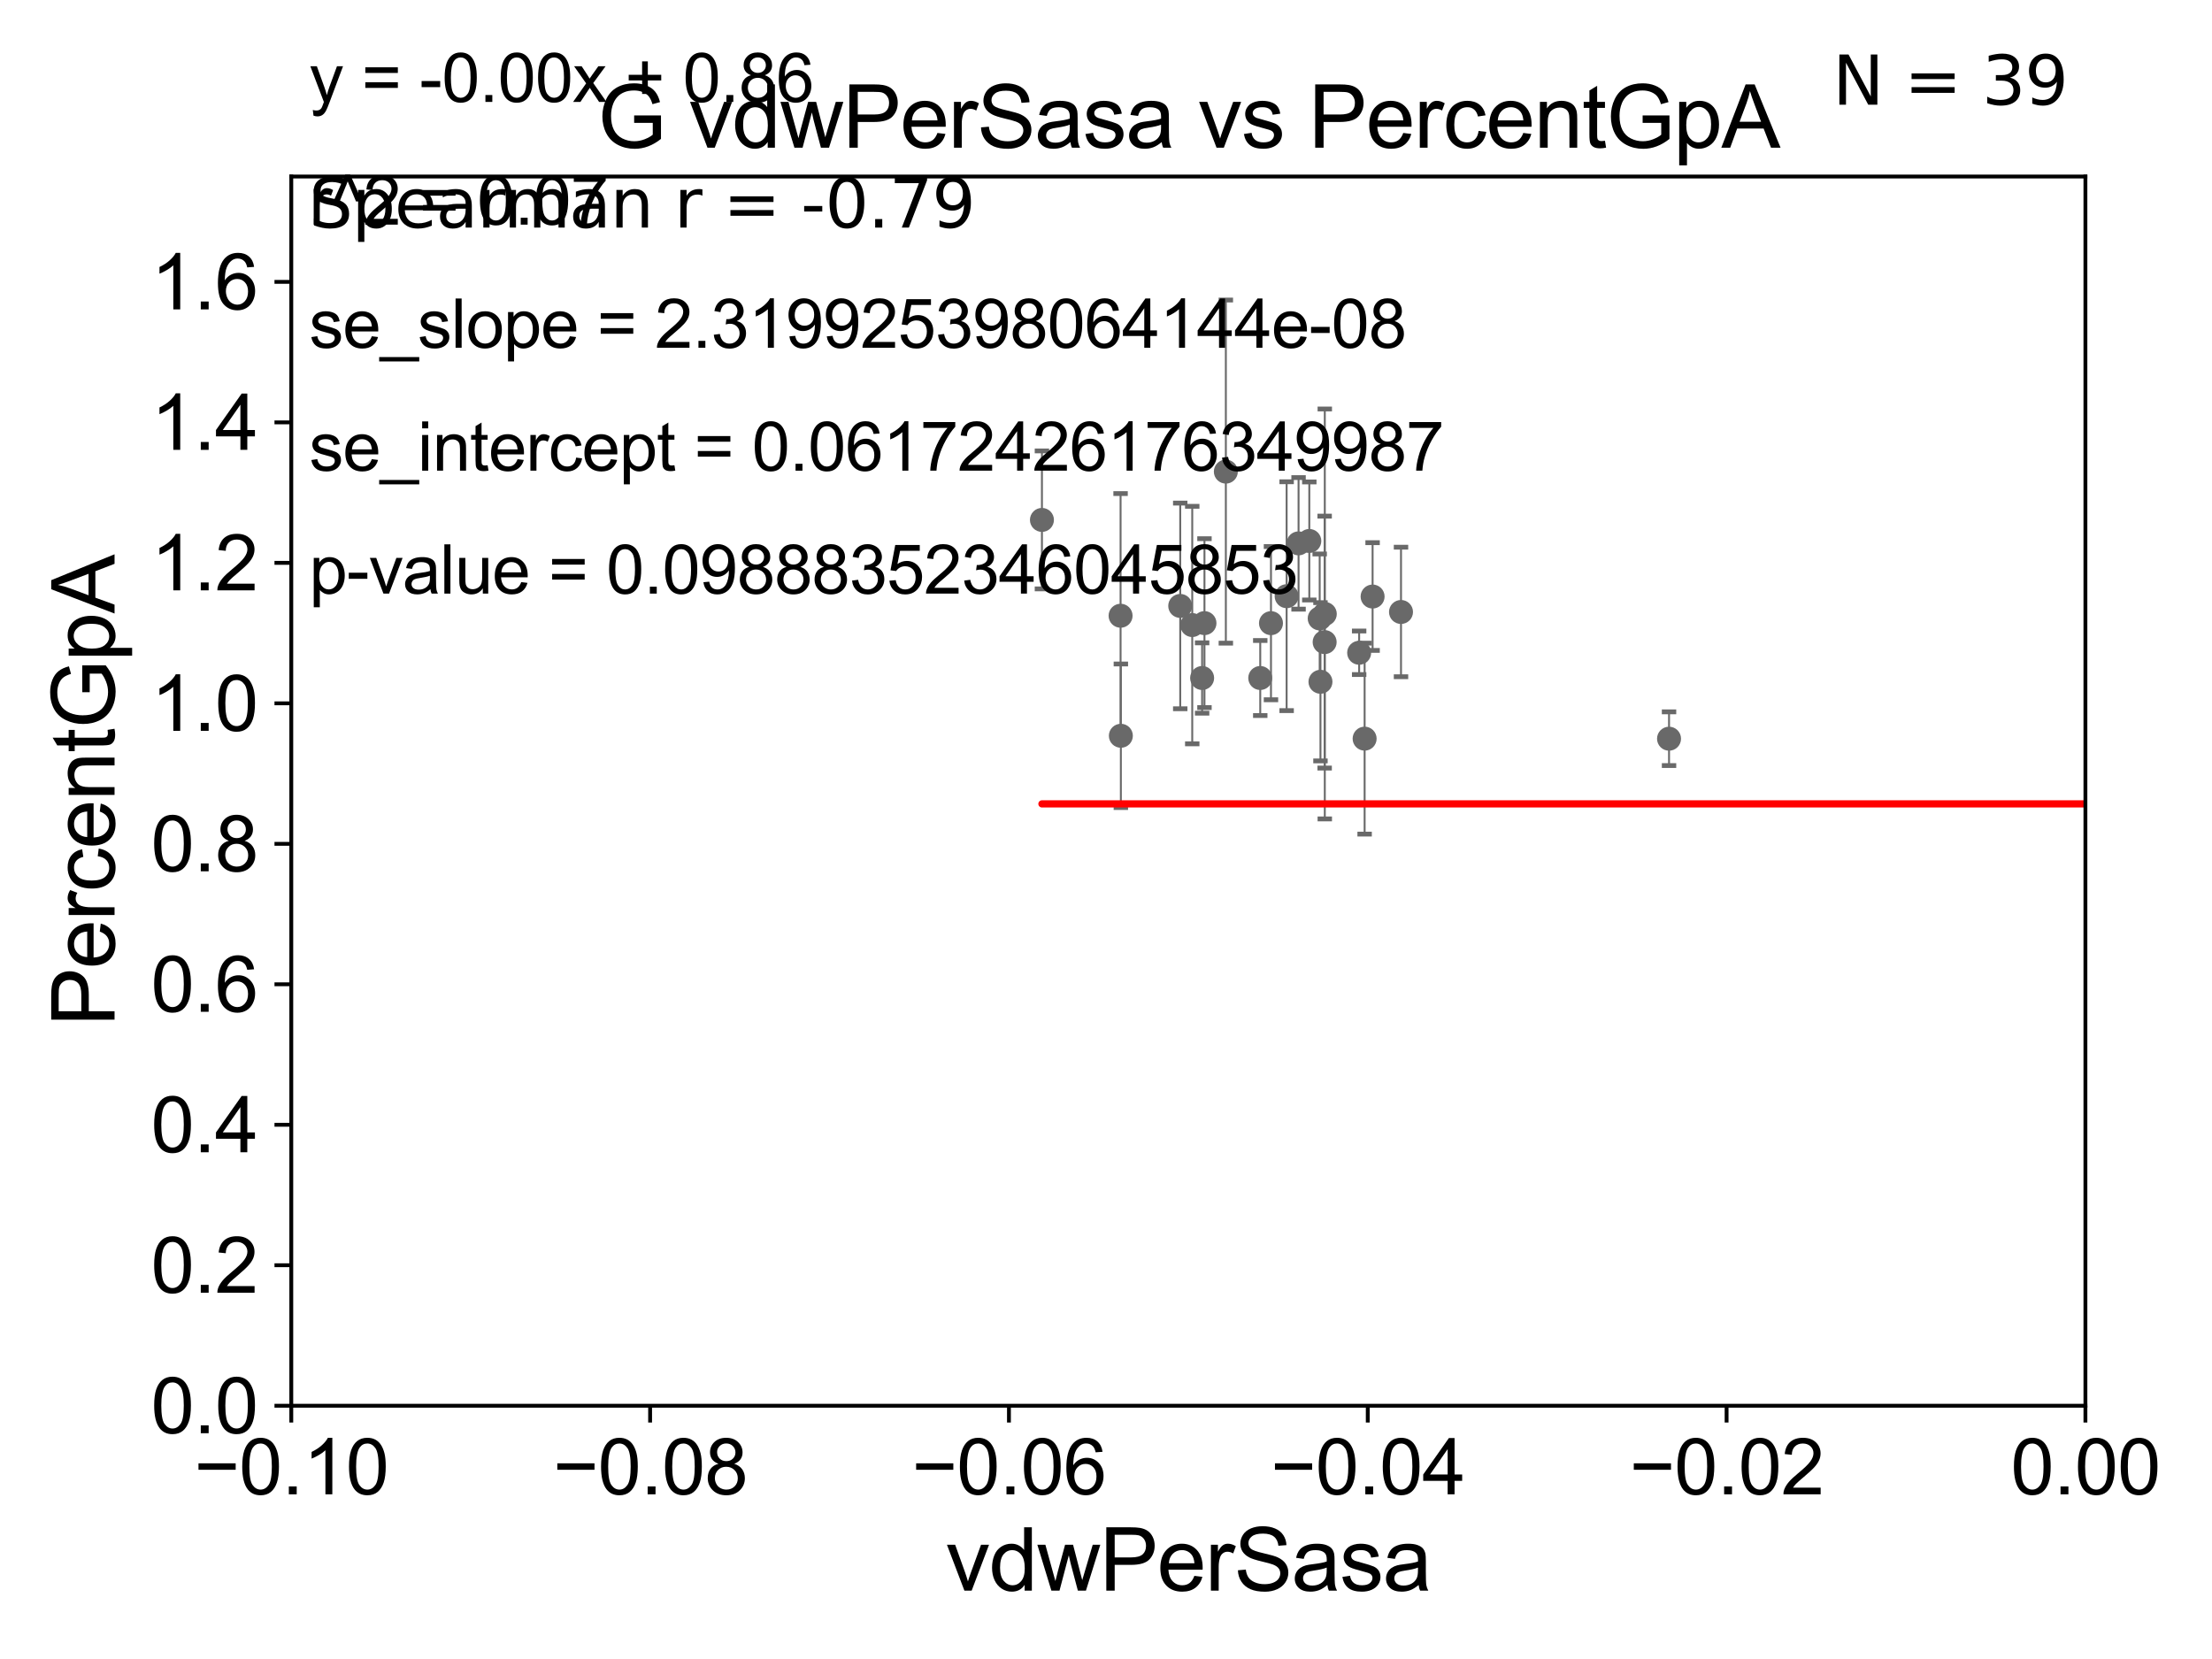 <?xml version="1.0" encoding="utf-8" standalone="no"?>
<!DOCTYPE svg PUBLIC "-//W3C//DTD SVG 1.1//EN"
  "http://www.w3.org/Graphics/SVG/1.1/DTD/svg11.dtd">
<svg xmlns:xlink="http://www.w3.org/1999/xlink" width="460.8pt" height="345.6pt" viewBox="0 0 460.8 345.6" xmlns="http://www.w3.org/2000/svg" version="1.1">
 <defs>
  <style type="text/css">*{stroke-linejoin: round; stroke-linecap: butt}</style>
 </defs>
 <g id="figure_1">
  <g id="patch_1">
   <path d="M 0 345.6 
L 460.8 345.6 
L 460.8 0 
L 0 0 
z
" style="fill: #ffffff"/>
  </g>
  <g id="axes_1">
   <g id="patch_2">
    <path d="M 60.68 292.84 
L 434.43 292.84 
L 434.43 36.775 
L 60.68 36.775 
z
" style="fill: #ffffff"/>
   </g>
   <g id="PathCollection_1">
    <defs>
     <path id="maa745ecbd1" d="M 0 1.118 
C 0.297 1.118 0.581 1 0.791 0.791 
C 1 0.581 1.118 0.297 1.118 0 
C 1.118 -0.297 1 -0.581 0.791 -0.791 
C 0.581 -1 0.297 -1.118 0 -1.118 
C -0.297 -1.118 -0.581 -1 -0.791 -0.791 
C -1 -0.581 -1.118 -0.297 -1.118 0 
C -1.118 0.297 -1 0.581 -0.791 0.791 
C -0.581 1 -0.297 1.118 0 1.118 
z
" style="stroke: #696969"/>
    </defs>
    <g clip-path="url(#p2a9ffc78e9)">
     <use xlink:href="#maa745ecbd1" x="262.533" y="141.24" style="fill: #696969; stroke: #696969"/>
     <use xlink:href="#maa745ecbd1" x="291.855" y="127.485" style="fill: #696969; stroke: #696969"/>
     <use xlink:href="#maa745ecbd1" x="347.691" y="153.884" style="fill: #696969; stroke: #696969"/>
     <use xlink:href="#maa745ecbd1" x="285.937" y="124.27" style="fill: #696969; stroke: #696969"/>
     <use xlink:href="#maa745ecbd1" x="275.978" y="127.898" style="fill: #696969; stroke: #696969"/>
     <use xlink:href="#maa745ecbd1" x="460.705" y="133.988" style="fill: #696969; stroke: #696969"/>
     <use xlink:href="#maa745ecbd1" x="2559.594" y="243.637" style="fill: #696969; stroke: #696969"/>
     <use xlink:href="#maa745ecbd1" x="284.276" y="153.873" style="fill: #696969; stroke: #696969"/>
     <use xlink:href="#maa745ecbd1" x="268.029" y="124.199" style="fill: #696969; stroke: #696969"/>
     <use xlink:href="#maa745ecbd1" x="593.717" y="191.082" style="fill: #696969; stroke: #696969"/>
     <use xlink:href="#maa745ecbd1" x="6394.505" y="255.418" style="fill: #696969; stroke: #696969"/>
     <use xlink:href="#maa745ecbd1" x="639.474" y="270.034" style="fill: #696969; stroke: #696969"/>
     <use xlink:href="#maa745ecbd1" x="8390.07" y="264.146" style="fill: #696969; stroke: #696969"/>
     <use xlink:href="#maa745ecbd1" x="33178.6" y="264.144" style="fill: #696969; stroke: #696969"/>
     <use xlink:href="#maa745ecbd1" x="33178.6" y="250.623" style="fill: #696969; stroke: #696969"/>
     <use xlink:href="#maa745ecbd1" x="1037.906" y="250.581" style="fill: #696969; stroke: #696969"/>
     <use xlink:href="#maa745ecbd1" x="859.873" y="239.809" style="fill: #696969; stroke: #696969"/>
     <use xlink:href="#maa745ecbd1" x="821.899" y="246.482" style="fill: #696969; stroke: #696969"/>
     <use xlink:href="#maa745ecbd1" x="33178.6" y="246.482" style="fill: #696969; stroke: #696969"/>
     <use xlink:href="#maa745ecbd1" x="33178.6" y="112.694" style="fill: #696969; stroke: #696969"/>
     <use xlink:href="#maa745ecbd1" x="272.752" y="112.694" style="fill: #696969; stroke: #696969"/>
     <use xlink:href="#maa745ecbd1" x="283.136" y="135.984" style="fill: #696969; stroke: #696969"/>
     <use xlink:href="#maa745ecbd1" x="2450.241" y="160.814" style="fill: #696969; stroke: #696969"/>
     <use xlink:href="#maa745ecbd1" x="248.367" y="130.211" style="fill: #696969; stroke: #696969"/>
     <use xlink:href="#maa745ecbd1" x="245.865" y="126.225" style="fill: #696969; stroke: #696969"/>
     <use xlink:href="#maa745ecbd1" x="250.425" y="141.241" style="fill: #696969; stroke: #696969"/>
     <use xlink:href="#maa745ecbd1" x="270.515" y="113.195" style="fill: #696969; stroke: #696969"/>
     <use xlink:href="#maa745ecbd1" x="217.054" y="108.307" style="fill: #696969; stroke: #696969"/>
     <use xlink:href="#maa745ecbd1" x="1493.476" y="143.356" style="fill: #696969; stroke: #696969"/>
     <use xlink:href="#maa745ecbd1" x="233.496" y="153.276" style="fill: #696969; stroke: #696969"/>
     <use xlink:href="#maa745ecbd1" x="250.913" y="129.809" style="fill: #696969; stroke: #696969"/>
     <use xlink:href="#maa745ecbd1" x="264.768" y="129.815" style="fill: #696969; stroke: #696969"/>
     <use xlink:href="#maa745ecbd1" x="275.948" y="133.761" style="fill: #696969; stroke: #696969"/>
     <use xlink:href="#maa745ecbd1" x="488.113" y="150.001" style="fill: #696969; stroke: #696969"/>
     <use xlink:href="#maa745ecbd1" x="255.366" y="98.244" style="fill: #696969; stroke: #696969"/>
     <use xlink:href="#maa745ecbd1" x="274.915" y="128.83" style="fill: #696969; stroke: #696969"/>
     <use xlink:href="#maa745ecbd1" x="914.784" y="170.955" style="fill: #696969; stroke: #696969"/>
     <use xlink:href="#maa745ecbd1" x="233.437" y="128.271" style="fill: #696969; stroke: #696969"/>
     <use xlink:href="#maa745ecbd1" x="275.077" y="142.026" style="fill: #696969; stroke: #696969"/>
     <use xlink:href="#maa745ecbd1" x="33178.6" y="157.178" style="fill: #696969; stroke: #696969"/>
    </g>
   </g>
   <g id="matplotlib.axis_1">
    <g id="xtick_1">
     <g id="line2d_1">
      <defs>
       <path id="m5eab921f7b" d="M 0 0 
L 0 3.5 
" style="stroke: #000000; stroke-width: 0.8"/>
      </defs>
      <g>
       <use xlink:href="#m5eab921f7b" x="60.68" y="292.84" style="stroke: #000000; stroke-width: 0.8"/>
      </g>
     </g>
     <g id="text_1">
      <!-- −0.10 -->
      <g transform="translate(40.439 311.293)scale(0.16 -0.16)">
       <defs>
        <path id="ArialMT-2212" d="M 3381 1997 
L 356 1997 
L 356 2522 
L 3381 2522 
L 3381 1997 
z
" transform="scale(0.016)"/>
        <path id="ArialMT-30" d="M 266 2259 
Q 266 3072 433 3567 
Q 600 4063 929 4331 
Q 1259 4600 1759 4600 
Q 2128 4600 2406 4451 
Q 2684 4303 2865 4023 
Q 3047 3744 3150 3342 
Q 3253 2941 3253 2259 
Q 3253 1453 3087 958 
Q 2922 463 2592 192 
Q 2263 -78 1759 -78 
Q 1097 -78 719 397 
Q 266 969 266 2259 
z
M 844 2259 
Q 844 1131 1108 757 
Q 1372 384 1759 384 
Q 2147 384 2411 759 
Q 2675 1134 2675 2259 
Q 2675 3391 2411 3762 
Q 2147 4134 1753 4134 
Q 1366 4134 1134 3806 
Q 844 3388 844 2259 
z
" transform="scale(0.016)"/>
        <path id="ArialMT-2e" d="M 581 0 
L 581 641 
L 1222 641 
L 1222 0 
L 581 0 
z
" transform="scale(0.016)"/>
        <path id="ArialMT-31" d="M 2384 0 
L 1822 0 
L 1822 3584 
Q 1619 3391 1289 3197 
Q 959 3003 697 2906 
L 697 3450 
Q 1169 3672 1522 3987 
Q 1875 4303 2022 4600 
L 2384 4600 
L 2384 0 
z
" transform="scale(0.016)"/>
       </defs>
       <use xlink:href="#ArialMT-2212"/>
       <use xlink:href="#ArialMT-30" x="58.398"/>
       <use xlink:href="#ArialMT-2e" x="114.014"/>
       <use xlink:href="#ArialMT-31" x="141.797"/>
       <use xlink:href="#ArialMT-30" x="197.412"/>
      </g>
     </g>
    </g>
    <g id="xtick_2">
     <g id="line2d_2">
      <g>
       <use xlink:href="#m5eab921f7b" x="135.43" y="292.84" style="stroke: #000000; stroke-width: 0.8"/>
      </g>
     </g>
     <g id="text_2">
      <!-- −0.08 -->
      <g transform="translate(115.189 311.293)scale(0.16 -0.16)">
       <defs>
        <path id="ArialMT-38" d="M 1131 2484 
Q 781 2613 612 2850 
Q 444 3088 444 3419 
Q 444 3919 803 4259 
Q 1163 4600 1759 4600 
Q 2359 4600 2725 4251 
Q 3091 3903 3091 3403 
Q 3091 3084 2923 2848 
Q 2756 2613 2416 2484 
Q 2838 2347 3058 2040 
Q 3278 1734 3278 1309 
Q 3278 722 2862 322 
Q 2447 -78 1769 -78 
Q 1091 -78 675 323 
Q 259 725 259 1325 
Q 259 1772 486 2073 
Q 713 2375 1131 2484 
z
M 1019 3438 
Q 1019 3113 1228 2906 
Q 1438 2700 1772 2700 
Q 2097 2700 2305 2904 
Q 2513 3109 2513 3406 
Q 2513 3716 2298 3927 
Q 2084 4138 1766 4138 
Q 1444 4138 1231 3931 
Q 1019 3725 1019 3438 
z
M 838 1322 
Q 838 1081 952 856 
Q 1066 631 1291 507 
Q 1516 384 1775 384 
Q 2178 384 2440 643 
Q 2703 903 2703 1303 
Q 2703 1709 2433 1975 
Q 2163 2241 1756 2241 
Q 1359 2241 1098 1978 
Q 838 1716 838 1322 
z
" transform="scale(0.016)"/>
       </defs>
       <use xlink:href="#ArialMT-2212"/>
       <use xlink:href="#ArialMT-30" x="58.398"/>
       <use xlink:href="#ArialMT-2e" x="114.014"/>
       <use xlink:href="#ArialMT-30" x="141.797"/>
       <use xlink:href="#ArialMT-38" x="197.412"/>
      </g>
     </g>
    </g>
    <g id="xtick_3">
     <g id="line2d_3">
      <g>
       <use xlink:href="#m5eab921f7b" x="210.18" y="292.84" style="stroke: #000000; stroke-width: 0.8"/>
      </g>
     </g>
     <g id="text_3">
      <!-- −0.06 -->
      <g transform="translate(189.939 311.293)scale(0.16 -0.16)">
       <defs>
        <path id="ArialMT-36" d="M 3184 3459 
L 2625 3416 
Q 2550 3747 2413 3897 
Q 2184 4138 1850 4138 
Q 1581 4138 1378 3988 
Q 1113 3794 959 3422 
Q 806 3050 800 2363 
Q 1003 2672 1297 2822 
Q 1591 2972 1913 2972 
Q 2475 2972 2870 2558 
Q 3266 2144 3266 1488 
Q 3266 1056 3080 686 
Q 2894 316 2569 119 
Q 2244 -78 1831 -78 
Q 1128 -78 684 439 
Q 241 956 241 2144 
Q 241 3472 731 4075 
Q 1159 4600 1884 4600 
Q 2425 4600 2770 4297 
Q 3116 3994 3184 3459 
z
M 888 1484 
Q 888 1194 1011 928 
Q 1134 663 1356 523 
Q 1578 384 1822 384 
Q 2178 384 2434 671 
Q 2691 959 2691 1453 
Q 2691 1928 2437 2201 
Q 2184 2475 1800 2475 
Q 1419 2475 1153 2201 
Q 888 1928 888 1484 
z
" transform="scale(0.016)"/>
       </defs>
       <use xlink:href="#ArialMT-2212"/>
       <use xlink:href="#ArialMT-30" x="58.398"/>
       <use xlink:href="#ArialMT-2e" x="114.014"/>
       <use xlink:href="#ArialMT-30" x="141.797"/>
       <use xlink:href="#ArialMT-36" x="197.412"/>
      </g>
     </g>
    </g>
    <g id="xtick_4">
     <g id="line2d_4">
      <g>
       <use xlink:href="#m5eab921f7b" x="284.93" y="292.84" style="stroke: #000000; stroke-width: 0.8"/>
      </g>
     </g>
     <g id="text_4">
      <!-- −0.04 -->
      <g transform="translate(264.689 311.293)scale(0.16 -0.16)">
       <defs>
        <path id="ArialMT-34" d="M 2069 0 
L 2069 1097 
L 81 1097 
L 81 1613 
L 2172 4581 
L 2631 4581 
L 2631 1613 
L 3250 1613 
L 3250 1097 
L 2631 1097 
L 2631 0 
L 2069 0 
z
M 2069 1613 
L 2069 3678 
L 634 1613 
L 2069 1613 
z
" transform="scale(0.016)"/>
       </defs>
       <use xlink:href="#ArialMT-2212"/>
       <use xlink:href="#ArialMT-30" x="58.398"/>
       <use xlink:href="#ArialMT-2e" x="114.014"/>
       <use xlink:href="#ArialMT-30" x="141.797"/>
       <use xlink:href="#ArialMT-34" x="197.412"/>
      </g>
     </g>
    </g>
    <g id="xtick_5">
     <g id="line2d_5">
      <g>
       <use xlink:href="#m5eab921f7b" x="359.68" y="292.84" style="stroke: #000000; stroke-width: 0.8"/>
      </g>
     </g>
     <g id="text_5">
      <!-- −0.02 -->
      <g transform="translate(339.439 311.293)scale(0.16 -0.16)">
       <defs>
        <path id="ArialMT-32" d="M 3222 541 
L 3222 0 
L 194 0 
Q 188 203 259 391 
Q 375 700 629 1000 
Q 884 1300 1366 1694 
Q 2113 2306 2375 2664 
Q 2638 3022 2638 3341 
Q 2638 3675 2398 3904 
Q 2159 4134 1775 4134 
Q 1369 4134 1125 3890 
Q 881 3647 878 3216 
L 300 3275 
Q 359 3922 746 4261 
Q 1134 4600 1788 4600 
Q 2447 4600 2831 4234 
Q 3216 3869 3216 3328 
Q 3216 3053 3103 2787 
Q 2991 2522 2730 2228 
Q 2469 1934 1863 1422 
Q 1356 997 1212 845 
Q 1069 694 975 541 
L 3222 541 
z
" transform="scale(0.016)"/>
       </defs>
       <use xlink:href="#ArialMT-2212"/>
       <use xlink:href="#ArialMT-30" x="58.398"/>
       <use xlink:href="#ArialMT-2e" x="114.014"/>
       <use xlink:href="#ArialMT-30" x="141.797"/>
       <use xlink:href="#ArialMT-32" x="197.412"/>
      </g>
     </g>
    </g>
    <g id="xtick_6">
     <g id="line2d_6">
      <g>
       <use xlink:href="#m5eab921f7b" x="434.43" y="292.84" style="stroke: #000000; stroke-width: 0.8"/>
      </g>
     </g>
     <g id="text_6">
      <!-- 0.00 -->
      <g transform="translate(418.861 311.293)scale(0.16 -0.16)">
       <use xlink:href="#ArialMT-30"/>
       <use xlink:href="#ArialMT-2e" x="55.615"/>
       <use xlink:href="#ArialMT-30" x="83.398"/>
       <use xlink:href="#ArialMT-30" x="139.014"/>
      </g>
     </g>
    </g>
    <g id="text_7">
     <!-- vdwPerSasa -->
     <g transform="translate(197.033 331.357)scale(0.18 -0.18)">
      <defs>
       <path id="ArialMT-76" d="M 1344 0 
L 81 3319 
L 675 3319 
L 1388 1331 
Q 1503 1009 1600 663 
Q 1675 925 1809 1294 
L 2547 3319 
L 3125 3319 
L 1869 0 
L 1344 0 
z
" transform="scale(0.016)"/>
       <path id="ArialMT-64" d="M 2575 0 
L 2575 419 
Q 2259 -75 1647 -75 
Q 1250 -75 917 144 
Q 584 363 401 755 
Q 219 1147 219 1656 
Q 219 2153 384 2558 
Q 550 2963 881 3178 
Q 1213 3394 1622 3394 
Q 1922 3394 2156 3267 
Q 2391 3141 2538 2938 
L 2538 4581 
L 3097 4581 
L 3097 0 
L 2575 0 
z
M 797 1656 
Q 797 1019 1065 703 
Q 1334 388 1700 388 
Q 2069 388 2326 689 
Q 2584 991 2584 1609 
Q 2584 2291 2321 2609 
Q 2059 2928 1675 2928 
Q 1300 2928 1048 2622 
Q 797 2316 797 1656 
z
" transform="scale(0.016)"/>
       <path id="ArialMT-77" d="M 1034 0 
L 19 3319 
L 600 3319 
L 1128 1403 
L 1325 691 
Q 1338 744 1497 1375 
L 2025 3319 
L 2603 3319 
L 3100 1394 
L 3266 759 
L 3456 1400 
L 4025 3319 
L 4572 3319 
L 3534 0 
L 2950 0 
L 2422 1988 
L 2294 2553 
L 1622 0 
L 1034 0 
z
" transform="scale(0.016)"/>
       <path id="ArialMT-50" d="M 494 0 
L 494 4581 
L 2222 4581 
Q 2678 4581 2919 4538 
Q 3256 4481 3484 4323 
Q 3713 4166 3852 3881 
Q 3991 3597 3991 3256 
Q 3991 2672 3619 2267 
Q 3247 1863 2275 1863 
L 1100 1863 
L 1100 0 
L 494 0 
z
M 1100 2403 
L 2284 2403 
Q 2872 2403 3119 2622 
Q 3366 2841 3366 3238 
Q 3366 3525 3220 3729 
Q 3075 3934 2838 4000 
Q 2684 4041 2272 4041 
L 1100 4041 
L 1100 2403 
z
" transform="scale(0.016)"/>
       <path id="ArialMT-65" d="M 2694 1069 
L 3275 997 
Q 3138 488 2766 206 
Q 2394 -75 1816 -75 
Q 1088 -75 661 373 
Q 234 822 234 1631 
Q 234 2469 665 2931 
Q 1097 3394 1784 3394 
Q 2450 3394 2872 2941 
Q 3294 2488 3294 1666 
Q 3294 1616 3291 1516 
L 816 1516 
Q 847 969 1125 678 
Q 1403 388 1819 388 
Q 2128 388 2347 550 
Q 2566 713 2694 1069 
z
M 847 1978 
L 2700 1978 
Q 2663 2397 2488 2606 
Q 2219 2931 1791 2931 
Q 1403 2931 1139 2672 
Q 875 2413 847 1978 
z
" transform="scale(0.016)"/>
       <path id="ArialMT-72" d="M 416 0 
L 416 3319 
L 922 3319 
L 922 2816 
Q 1116 3169 1280 3281 
Q 1444 3394 1641 3394 
Q 1925 3394 2219 3213 
L 2025 2691 
Q 1819 2813 1613 2813 
Q 1428 2813 1281 2702 
Q 1134 2591 1072 2394 
Q 978 2094 978 1738 
L 978 0 
L 416 0 
z
" transform="scale(0.016)"/>
       <path id="ArialMT-53" d="M 288 1472 
L 859 1522 
Q 900 1178 1048 958 
Q 1197 738 1509 602 
Q 1822 466 2213 466 
Q 2559 466 2825 569 
Q 3091 672 3220 851 
Q 3350 1031 3350 1244 
Q 3350 1459 3225 1620 
Q 3100 1781 2813 1891 
Q 2628 1963 1997 2114 
Q 1366 2266 1113 2400 
Q 784 2572 623 2826 
Q 463 3081 463 3397 
Q 463 3744 659 4045 
Q 856 4347 1234 4503 
Q 1613 4659 2075 4659 
Q 2584 4659 2973 4495 
Q 3363 4331 3572 4012 
Q 3781 3694 3797 3291 
L 3216 3247 
Q 3169 3681 2898 3903 
Q 2628 4125 2100 4125 
Q 1550 4125 1298 3923 
Q 1047 3722 1047 3438 
Q 1047 3191 1225 3031 
Q 1400 2872 2139 2705 
Q 2878 2538 3153 2413 
Q 3553 2228 3743 1945 
Q 3934 1663 3934 1294 
Q 3934 928 3725 604 
Q 3516 281 3123 101 
Q 2731 -78 2241 -78 
Q 1619 -78 1198 103 
Q 778 284 539 648 
Q 300 1013 288 1472 
z
" transform="scale(0.016)"/>
       <path id="ArialMT-61" d="M 2588 409 
Q 2275 144 1986 34 
Q 1697 -75 1366 -75 
Q 819 -75 525 192 
Q 231 459 231 875 
Q 231 1119 342 1320 
Q 453 1522 633 1644 
Q 813 1766 1038 1828 
Q 1203 1872 1538 1913 
Q 2219 1994 2541 2106 
Q 2544 2222 2544 2253 
Q 2544 2597 2384 2738 
Q 2169 2928 1744 2928 
Q 1347 2928 1158 2789 
Q 969 2650 878 2297 
L 328 2372 
Q 403 2725 575 2942 
Q 747 3159 1072 3276 
Q 1397 3394 1825 3394 
Q 2250 3394 2515 3294 
Q 2781 3194 2906 3042 
Q 3031 2891 3081 2659 
Q 3109 2516 3109 2141 
L 3109 1391 
Q 3109 606 3145 398 
Q 3181 191 3288 0 
L 2700 0 
Q 2613 175 2588 409 
z
M 2541 1666 
Q 2234 1541 1622 1453 
Q 1275 1403 1131 1340 
Q 988 1278 909 1158 
Q 831 1038 831 891 
Q 831 666 1001 516 
Q 1172 366 1500 366 
Q 1825 366 2078 508 
Q 2331 650 2450 897 
Q 2541 1088 2541 1459 
L 2541 1666 
z
" transform="scale(0.016)"/>
       <path id="ArialMT-73" d="M 197 991 
L 753 1078 
Q 800 744 1014 566 
Q 1228 388 1613 388 
Q 2000 388 2187 545 
Q 2375 703 2375 916 
Q 2375 1106 2209 1216 
Q 2094 1291 1634 1406 
Q 1016 1563 777 1677 
Q 538 1791 414 1992 
Q 291 2194 291 2438 
Q 291 2659 392 2848 
Q 494 3038 669 3163 
Q 800 3259 1026 3326 
Q 1253 3394 1513 3394 
Q 1903 3394 2198 3281 
Q 2494 3169 2634 2976 
Q 2775 2784 2828 2463 
L 2278 2388 
Q 2241 2644 2061 2787 
Q 1881 2931 1553 2931 
Q 1166 2931 1000 2803 
Q 834 2675 834 2503 
Q 834 2394 903 2306 
Q 972 2216 1119 2156 
Q 1203 2125 1616 2013 
Q 2213 1853 2448 1751 
Q 2684 1650 2818 1456 
Q 2953 1263 2953 975 
Q 2953 694 2789 445 
Q 2625 197 2315 61 
Q 2006 -75 1616 -75 
Q 969 -75 630 194 
Q 291 463 197 991 
z
" transform="scale(0.016)"/>
      </defs>
      <use xlink:href="#ArialMT-76"/>
      <use xlink:href="#ArialMT-64" x="50"/>
      <use xlink:href="#ArialMT-77" x="105.615"/>
      <use xlink:href="#ArialMT-50" x="177.832"/>
      <use xlink:href="#ArialMT-65" x="244.531"/>
      <use xlink:href="#ArialMT-72" x="300.146"/>
      <use xlink:href="#ArialMT-53" x="333.447"/>
      <use xlink:href="#ArialMT-61" x="400.146"/>
      <use xlink:href="#ArialMT-73" x="455.762"/>
      <use xlink:href="#ArialMT-61" x="505.762"/>
     </g>
    </g>
   </g>
   <g id="matplotlib.axis_2">
    <g id="ytick_1">
     <g id="line2d_7">
      <defs>
       <path id="m7c1627ff23" d="M 0 0 
L -3.5 0 
" style="stroke: #000000; stroke-width: 0.8"/>
      </defs>
      <g>
       <use xlink:href="#m7c1627ff23" x="60.68" y="292.84" style="stroke: #000000; stroke-width: 0.8"/>
      </g>
     </g>
     <g id="text_8">
      <!-- 0.0 -->
      <g transform="translate(31.44 298.566)scale(0.16 -0.16)">
       <use xlink:href="#ArialMT-30"/>
       <use xlink:href="#ArialMT-2e" x="55.615"/>
       <use xlink:href="#ArialMT-30" x="83.398"/>
      </g>
     </g>
    </g>
    <g id="ytick_2">
     <g id="line2d_8">
      <g>
       <use xlink:href="#m7c1627ff23" x="60.68" y="263.575" style="stroke: #000000; stroke-width: 0.8"/>
      </g>
     </g>
     <g id="text_9">
      <!-- 0.2 -->
      <g transform="translate(31.44 269.302)scale(0.16 -0.16)">
       <use xlink:href="#ArialMT-30"/>
       <use xlink:href="#ArialMT-2e" x="55.615"/>
       <use xlink:href="#ArialMT-32" x="83.398"/>
      </g>
     </g>
    </g>
    <g id="ytick_3">
     <g id="line2d_9">
      <g>
       <use xlink:href="#m7c1627ff23" x="60.68" y="234.311" style="stroke: #000000; stroke-width: 0.8"/>
      </g>
     </g>
     <g id="text_10">
      <!-- 0.4 -->
      <g transform="translate(31.44 240.037)scale(0.16 -0.16)">
       <use xlink:href="#ArialMT-30"/>
       <use xlink:href="#ArialMT-2e" x="55.615"/>
       <use xlink:href="#ArialMT-34" x="83.398"/>
      </g>
     </g>
    </g>
    <g id="ytick_4">
     <g id="line2d_10">
      <g>
       <use xlink:href="#m7c1627ff23" x="60.68" y="205.046" style="stroke: #000000; stroke-width: 0.8"/>
      </g>
     </g>
     <g id="text_11">
      <!-- 0.6 -->
      <g transform="translate(31.44 210.772)scale(0.16 -0.16)">
       <use xlink:href="#ArialMT-30"/>
       <use xlink:href="#ArialMT-2e" x="55.615"/>
       <use xlink:href="#ArialMT-36" x="83.398"/>
      </g>
     </g>
    </g>
    <g id="ytick_5">
     <g id="line2d_11">
      <g>
       <use xlink:href="#m7c1627ff23" x="60.68" y="175.782" style="stroke: #000000; stroke-width: 0.8"/>
      </g>
     </g>
     <g id="text_12">
      <!-- 0.8 -->
      <g transform="translate(31.44 181.508)scale(0.16 -0.16)">
       <use xlink:href="#ArialMT-30"/>
       <use xlink:href="#ArialMT-2e" x="55.615"/>
       <use xlink:href="#ArialMT-38" x="83.398"/>
      </g>
     </g>
    </g>
    <g id="ytick_6">
     <g id="line2d_12">
      <g>
       <use xlink:href="#m7c1627ff23" x="60.68" y="146.517" style="stroke: #000000; stroke-width: 0.8"/>
      </g>
     </g>
     <g id="text_13">
      <!-- 1.0 -->
      <g transform="translate(31.44 152.243)scale(0.16 -0.16)">
       <use xlink:href="#ArialMT-31"/>
       <use xlink:href="#ArialMT-2e" x="55.615"/>
       <use xlink:href="#ArialMT-30" x="83.398"/>
      </g>
     </g>
    </g>
    <g id="ytick_7">
     <g id="line2d_13">
      <g>
       <use xlink:href="#m7c1627ff23" x="60.68" y="117.252" style="stroke: #000000; stroke-width: 0.8"/>
      </g>
     </g>
     <g id="text_14">
      <!-- 1.2 -->
      <g transform="translate(31.44 122.979)scale(0.16 -0.16)">
       <use xlink:href="#ArialMT-31"/>
       <use xlink:href="#ArialMT-2e" x="55.615"/>
       <use xlink:href="#ArialMT-32" x="83.398"/>
      </g>
     </g>
    </g>
    <g id="ytick_8">
     <g id="line2d_14">
      <g>
       <use xlink:href="#m7c1627ff23" x="60.68" y="87.988" style="stroke: #000000; stroke-width: 0.8"/>
      </g>
     </g>
     <g id="text_15">
      <!-- 1.4 -->
      <g transform="translate(31.44 93.714)scale(0.16 -0.16)">
       <use xlink:href="#ArialMT-31"/>
       <use xlink:href="#ArialMT-2e" x="55.615"/>
       <use xlink:href="#ArialMT-34" x="83.398"/>
      </g>
     </g>
    </g>
    <g id="ytick_9">
     <g id="line2d_15">
      <g>
       <use xlink:href="#m7c1627ff23" x="60.68" y="58.723" style="stroke: #000000; stroke-width: 0.8"/>
      </g>
     </g>
     <g id="text_16">
      <!-- 1.6 -->
      <g transform="translate(31.44 64.45)scale(0.16 -0.16)">
       <use xlink:href="#ArialMT-31"/>
       <use xlink:href="#ArialMT-2e" x="55.615"/>
       <use xlink:href="#ArialMT-36" x="83.398"/>
      </g>
     </g>
    </g>
    <g id="text_17">
     <!-- PercentGpA -->
     <g transform="translate(23.863 213.831)rotate(-90)scale(0.18 -0.18)">
      <defs>
       <path id="ArialMT-63" d="M 2588 1216 
L 3141 1144 
Q 3050 572 2676 248 
Q 2303 -75 1759 -75 
Q 1078 -75 664 370 
Q 250 816 250 1647 
Q 250 2184 428 2587 
Q 606 2991 970 3192 
Q 1334 3394 1763 3394 
Q 2303 3394 2647 3120 
Q 2991 2847 3088 2344 
L 2541 2259 
Q 2463 2594 2264 2762 
Q 2066 2931 1784 2931 
Q 1359 2931 1093 2626 
Q 828 2322 828 1663 
Q 828 994 1084 691 
Q 1341 388 1753 388 
Q 2084 388 2306 591 
Q 2528 794 2588 1216 
z
" transform="scale(0.016)"/>
       <path id="ArialMT-6e" d="M 422 0 
L 422 3319 
L 928 3319 
L 928 2847 
Q 1294 3394 1984 3394 
Q 2284 3394 2536 3286 
Q 2788 3178 2913 3003 
Q 3038 2828 3088 2588 
Q 3119 2431 3119 2041 
L 3119 0 
L 2556 0 
L 2556 2019 
Q 2556 2363 2490 2533 
Q 2425 2703 2258 2804 
Q 2091 2906 1866 2906 
Q 1506 2906 1245 2678 
Q 984 2450 984 1813 
L 984 0 
L 422 0 
z
" transform="scale(0.016)"/>
       <path id="ArialMT-74" d="M 1650 503 
L 1731 6 
Q 1494 -44 1306 -44 
Q 1000 -44 831 53 
Q 663 150 594 308 
Q 525 466 525 972 
L 525 2881 
L 113 2881 
L 113 3319 
L 525 3319 
L 525 4141 
L 1084 4478 
L 1084 3319 
L 1650 3319 
L 1650 2881 
L 1084 2881 
L 1084 941 
Q 1084 700 1114 631 
Q 1144 563 1211 522 
Q 1278 481 1403 481 
Q 1497 481 1650 503 
z
" transform="scale(0.016)"/>
       <path id="ArialMT-47" d="M 2638 1797 
L 2638 2334 
L 4578 2338 
L 4578 638 
Q 4131 281 3656 101 
Q 3181 -78 2681 -78 
Q 2006 -78 1454 211 
Q 903 500 622 1047 
Q 341 1594 341 2269 
Q 341 2938 620 3517 
Q 900 4097 1425 4378 
Q 1950 4659 2634 4659 
Q 3131 4659 3532 4498 
Q 3934 4338 4162 4050 
Q 4391 3763 4509 3300 
L 3963 3150 
Q 3859 3500 3706 3700 
Q 3553 3900 3268 4020 
Q 2984 4141 2638 4141 
Q 2222 4141 1919 4014 
Q 1616 3888 1430 3681 
Q 1244 3475 1141 3228 
Q 966 2803 966 2306 
Q 966 1694 1177 1281 
Q 1388 869 1791 669 
Q 2194 469 2647 469 
Q 3041 469 3416 620 
Q 3791 772 3984 944 
L 3984 1797 
L 2638 1797 
z
" transform="scale(0.016)"/>
       <path id="ArialMT-70" d="M 422 -1272 
L 422 3319 
L 934 3319 
L 934 2888 
Q 1116 3141 1344 3267 
Q 1572 3394 1897 3394 
Q 2322 3394 2647 3175 
Q 2972 2956 3137 2557 
Q 3303 2159 3303 1684 
Q 3303 1175 3120 767 
Q 2938 359 2589 142 
Q 2241 -75 1856 -75 
Q 1575 -75 1351 44 
Q 1128 163 984 344 
L 984 -1272 
L 422 -1272 
z
M 931 1641 
Q 931 1000 1190 694 
Q 1450 388 1819 388 
Q 2194 388 2461 705 
Q 2728 1022 2728 1688 
Q 2728 2322 2467 2637 
Q 2206 2953 1844 2953 
Q 1484 2953 1207 2617 
Q 931 2281 931 1641 
z
" transform="scale(0.016)"/>
       <path id="ArialMT-41" d="M -9 0 
L 1750 4581 
L 2403 4581 
L 4278 0 
L 3588 0 
L 3053 1388 
L 1138 1388 
L 634 0 
L -9 0 
z
M 1313 1881 
L 2866 1881 
L 2388 3150 
Q 2169 3728 2063 4100 
Q 1975 3659 1816 3225 
L 1313 1881 
z
" transform="scale(0.016)"/>
      </defs>
      <use xlink:href="#ArialMT-50"/>
      <use xlink:href="#ArialMT-65" x="66.699"/>
      <use xlink:href="#ArialMT-72" x="122.314"/>
      <use xlink:href="#ArialMT-63" x="155.615"/>
      <use xlink:href="#ArialMT-65" x="205.615"/>
      <use xlink:href="#ArialMT-6e" x="261.23"/>
      <use xlink:href="#ArialMT-74" x="316.846"/>
      <use xlink:href="#ArialMT-47" x="344.629"/>
      <use xlink:href="#ArialMT-70" x="422.412"/>
      <use xlink:href="#ArialMT-41" x="478.027"/>
     </g>
    </g>
   </g>
   <g id="LineCollection_1">
    <path d="M 262.533 149.056 
L 262.533 133.425 
" clip-path="url(#p2a9ffc78e9)" style="fill: none; stroke: #696969; stroke-width: 0.4"/>
    <path d="M 291.855 140.978 
L 291.855 113.992 
" clip-path="url(#p2a9ffc78e9)" style="fill: none; stroke: #696969; stroke-width: 0.4"/>
    <path d="M 347.691 159.478 
L 347.691 148.29 
" clip-path="url(#p2a9ffc78e9)" style="fill: none; stroke: #696969; stroke-width: 0.4"/>
    <path d="M 285.937 135.492 
L 285.937 113.048 
" clip-path="url(#p2a9ffc78e9)" style="fill: none; stroke: #696969; stroke-width: 0.4"/>
    <path d="M 275.978 170.595 
L 275.978 85.201 
" clip-path="url(#p2a9ffc78e9)" style="fill: none; stroke: #696969; stroke-width: 0.4"/>
    <path d="M 460.705 137.624 
L 460.705 130.353 
" clip-path="url(#p2a9ffc78e9)" style="fill: none; stroke: #696969; stroke-width: 0.4"/>
    <path clip-path="url(#p2a9ffc78e9)" style="fill: none; stroke: #696969; stroke-width: 0.4"/>
    <path d="M 284.276 173.761 
L 284.276 133.985 
" clip-path="url(#p2a9ffc78e9)" style="fill: none; stroke: #696969; stroke-width: 0.4"/>
    <path d="M 268.029 148.034 
L 268.029 100.364 
" clip-path="url(#p2a9ffc78e9)" style="fill: none; stroke: #696969; stroke-width: 0.4"/>
    <path clip-path="url(#p2a9ffc78e9)" style="fill: none; stroke: #696969; stroke-width: 0.4"/>
    <path clip-path="url(#p2a9ffc78e9)" style="fill: none; stroke: #696969; stroke-width: 0.4"/>
    <path clip-path="url(#p2a9ffc78e9)" style="fill: none; stroke: #696969; stroke-width: 0.4"/>
    <path clip-path="url(#p2a9ffc78e9)" style="fill: none; stroke: #696969; stroke-width: 0.4"/>
    <path clip-path="url(#p2a9ffc78e9)" style="fill: none; stroke: #696969; stroke-width: 0.4"/>
    <path clip-path="url(#p2a9ffc78e9)" style="fill: none; stroke: #696969; stroke-width: 0.4"/>
    <path clip-path="url(#p2a9ffc78e9)" style="fill: none; stroke: #696969; stroke-width: 0.4"/>
    <path clip-path="url(#p2a9ffc78e9)" style="fill: none; stroke: #696969; stroke-width: 0.4"/>
    <path clip-path="url(#p2a9ffc78e9)" style="fill: none; stroke: #696969; stroke-width: 0.4"/>
    <path clip-path="url(#p2a9ffc78e9)" style="fill: none; stroke: #696969; stroke-width: 0.4"/>
    <path d="M 272.752 124.987 
L 272.752 100.401 
" clip-path="url(#p2a9ffc78e9)" style="fill: none; stroke: #696969; stroke-width: 0.4"/>
    <path d="M 283.136 140.52 
L 283.136 131.448 
" clip-path="url(#p2a9ffc78e9)" style="fill: none; stroke: #696969; stroke-width: 0.4"/>
    <path clip-path="url(#p2a9ffc78e9)" style="fill: none; stroke: #696969; stroke-width: 0.4"/>
    <path d="M 248.367 154.95 
L 248.367 105.473 
" clip-path="url(#p2a9ffc78e9)" style="fill: none; stroke: #696969; stroke-width: 0.4"/>
    <path d="M 245.865 147.644 
L 245.865 104.806 
" clip-path="url(#p2a9ffc78e9)" style="fill: none; stroke: #696969; stroke-width: 0.4"/>
    <path d="M 250.425 148.57 
L 250.425 133.913 
" clip-path="url(#p2a9ffc78e9)" style="fill: none; stroke: #696969; stroke-width: 0.4"/>
    <path d="M 270.515 126.9 
L 270.515 99.49 
" clip-path="url(#p2a9ffc78e9)" style="fill: none; stroke: #696969; stroke-width: 0.4"/>
    <path d="M 217.054 122.681 
L 217.054 93.933 
" clip-path="url(#p2a9ffc78e9)" style="fill: none; stroke: #696969; stroke-width: 0.4"/>
    <path clip-path="url(#p2a9ffc78e9)" style="fill: none; stroke: #696969; stroke-width: 0.4"/>
    <path d="M 233.496 168.229 
L 233.496 138.323 
" clip-path="url(#p2a9ffc78e9)" style="fill: none; stroke: #696969; stroke-width: 0.4"/>
    <path d="M 250.913 147.398 
L 250.913 112.22 
" clip-path="url(#p2a9ffc78e9)" style="fill: none; stroke: #696969; stroke-width: 0.4"/>
    <path d="M 264.768 145.774 
L 264.768 113.856 
" clip-path="url(#p2a9ffc78e9)" style="fill: none; stroke: #696969; stroke-width: 0.4"/>
    <path d="M 275.948 160.002 
L 275.948 107.521 
" clip-path="url(#p2a9ffc78e9)" style="fill: none; stroke: #696969; stroke-width: 0.4"/>
    <path clip-path="url(#p2a9ffc78e9)" style="fill: none; stroke: #696969; stroke-width: 0.4"/>
    <path d="M 255.366 133.986 
L 255.366 62.503 
" clip-path="url(#p2a9ffc78e9)" style="fill: none; stroke: #696969; stroke-width: 0.4"/>
    <path d="M 274.915 142.256 
L 274.915 115.404 
" clip-path="url(#p2a9ffc78e9)" style="fill: none; stroke: #696969; stroke-width: 0.4"/>
    <path clip-path="url(#p2a9ffc78e9)" style="fill: none; stroke: #696969; stroke-width: 0.4"/>
    <path d="M 233.437 153.721 
L 233.437 102.821 
" clip-path="url(#p2a9ffc78e9)" style="fill: none; stroke: #696969; stroke-width: 0.4"/>
    <path d="M 275.077 158.513 
L 275.077 125.539 
" clip-path="url(#p2a9ffc78e9)" style="fill: none; stroke: #696969; stroke-width: 0.4"/>
    <path clip-path="url(#p2a9ffc78e9)" style="fill: none; stroke: #696969; stroke-width: 0.4"/>
   </g>
   <g id="line2d_16">
    <defs>
     <path id="m8bd7ebe3b5" d="M 1.5 0 
L -1.5 -0 
" style="stroke: #696969"/>
    </defs>
    <g clip-path="url(#p2a9ffc78e9)">
     <use xlink:href="#m8bd7ebe3b5" x="262.533" y="149.056" style="fill: #696969; stroke: #696969"/>
     <use xlink:href="#m8bd7ebe3b5" x="291.855" y="140.978" style="fill: #696969; stroke: #696969"/>
     <use xlink:href="#m8bd7ebe3b5" x="347.691" y="159.478" style="fill: #696969; stroke: #696969"/>
     <use xlink:href="#m8bd7ebe3b5" x="285.937" y="135.492" style="fill: #696969; stroke: #696969"/>
     <use xlink:href="#m8bd7ebe3b5" x="275.978" y="170.595" style="fill: #696969; stroke: #696969"/>
     <use xlink:href="#m8bd7ebe3b5" x="460.705" y="137.624" style="fill: #696969; stroke: #696969"/>
     <use xlink:href="#m8bd7ebe3b5" x="2559.594" y="258.912" style="fill: #696969; stroke: #696969"/>
     <use xlink:href="#m8bd7ebe3b5" x="284.276" y="173.761" style="fill: #696969; stroke: #696969"/>
     <use xlink:href="#m8bd7ebe3b5" x="268.029" y="148.034" style="fill: #696969; stroke: #696969"/>
     <use xlink:href="#m8bd7ebe3b5" x="593.717" y="201.42" style="fill: #696969; stroke: #696969"/>
     <use xlink:href="#m8bd7ebe3b5" x="6394.505" y="264.856" style="fill: #696969; stroke: #696969"/>
     <use xlink:href="#m8bd7ebe3b5" x="639.474" y="282.705" style="fill: #696969; stroke: #696969"/>
     <use xlink:href="#m8bd7ebe3b5" x="8390.07" y="268.803" style="fill: #696969; stroke: #696969"/>
     <use xlink:href="#m8bd7ebe3b5" x="33178.6" y="268.815" style="fill: #696969; stroke: #696969"/>
     <use xlink:href="#m8bd7ebe3b5" x="33178.6" y="267.441" style="fill: #696969; stroke: #696969"/>
     <use xlink:href="#m8bd7ebe3b5" x="1037.906" y="267.408" style="fill: #696969; stroke: #696969"/>
     <use xlink:href="#m8bd7ebe3b5" x="859.873" y="242.825" style="fill: #696969; stroke: #696969"/>
     <use xlink:href="#m8bd7ebe3b5" x="821.899" y="250.215" style="fill: #696969; stroke: #696969"/>
     <use xlink:href="#m8bd7ebe3b5" x="33178.6" y="250.215" style="fill: #696969; stroke: #696969"/>
     <use xlink:href="#m8bd7ebe3b5" x="33178.6" y="124.987" style="fill: #696969; stroke: #696969"/>
     <use xlink:href="#m8bd7ebe3b5" x="272.752" y="124.987" style="fill: #696969; stroke: #696969"/>
     <use xlink:href="#m8bd7ebe3b5" x="283.136" y="140.52" style="fill: #696969; stroke: #696969"/>
     <use xlink:href="#m8bd7ebe3b5" x="2450.241" y="194.248" style="fill: #696969; stroke: #696969"/>
     <use xlink:href="#m8bd7ebe3b5" x="248.367" y="154.95" style="fill: #696969; stroke: #696969"/>
     <use xlink:href="#m8bd7ebe3b5" x="245.865" y="147.644" style="fill: #696969; stroke: #696969"/>
     <use xlink:href="#m8bd7ebe3b5" x="250.425" y="148.57" style="fill: #696969; stroke: #696969"/>
     <use xlink:href="#m8bd7ebe3b5" x="270.515" y="126.9" style="fill: #696969; stroke: #696969"/>
     <use xlink:href="#m8bd7ebe3b5" x="217.054" y="122.681" style="fill: #696969; stroke: #696969"/>
     <use xlink:href="#m8bd7ebe3b5" x="1493.476" y="160.438" style="fill: #696969; stroke: #696969"/>
     <use xlink:href="#m8bd7ebe3b5" x="233.496" y="168.229" style="fill: #696969; stroke: #696969"/>
     <use xlink:href="#m8bd7ebe3b5" x="250.913" y="147.398" style="fill: #696969; stroke: #696969"/>
     <use xlink:href="#m8bd7ebe3b5" x="264.768" y="145.774" style="fill: #696969; stroke: #696969"/>
     <use xlink:href="#m8bd7ebe3b5" x="275.948" y="160.002" style="fill: #696969; stroke: #696969"/>
     <use xlink:href="#m8bd7ebe3b5" x="488.113" y="160.164" style="fill: #696969; stroke: #696969"/>
     <use xlink:href="#m8bd7ebe3b5" x="255.366" y="133.986" style="fill: #696969; stroke: #696969"/>
     <use xlink:href="#m8bd7ebe3b5" x="274.915" y="142.256" style="fill: #696969; stroke: #696969"/>
     <use xlink:href="#m8bd7ebe3b5" x="914.784" y="177.108" style="fill: #696969; stroke: #696969"/>
     <use xlink:href="#m8bd7ebe3b5" x="233.437" y="153.721" style="fill: #696969; stroke: #696969"/>
     <use xlink:href="#m8bd7ebe3b5" x="275.077" y="158.513" style="fill: #696969; stroke: #696969"/>
     <use xlink:href="#m8bd7ebe3b5" x="33178.6" y="173.074" style="fill: #696969; stroke: #696969"/>
    </g>
   </g>
   <g id="line2d_17">
    <g clip-path="url(#p2a9ffc78e9)">
     <use xlink:href="#m8bd7ebe3b5" x="262.533" y="133.425" style="fill: #696969; stroke: #696969"/>
     <use xlink:href="#m8bd7ebe3b5" x="291.855" y="113.992" style="fill: #696969; stroke: #696969"/>
     <use xlink:href="#m8bd7ebe3b5" x="347.691" y="148.29" style="fill: #696969; stroke: #696969"/>
     <use xlink:href="#m8bd7ebe3b5" x="285.937" y="113.048" style="fill: #696969; stroke: #696969"/>
     <use xlink:href="#m8bd7ebe3b5" x="275.978" y="85.201" style="fill: #696969; stroke: #696969"/>
     <use xlink:href="#m8bd7ebe3b5" x="460.705" y="130.353" style="fill: #696969; stroke: #696969"/>
     <use xlink:href="#m8bd7ebe3b5" x="2559.594" y="228.361" style="fill: #696969; stroke: #696969"/>
     <use xlink:href="#m8bd7ebe3b5" x="284.276" y="133.985" style="fill: #696969; stroke: #696969"/>
     <use xlink:href="#m8bd7ebe3b5" x="268.029" y="100.364" style="fill: #696969; stroke: #696969"/>
     <use xlink:href="#m8bd7ebe3b5" x="593.717" y="180.744" style="fill: #696969; stroke: #696969"/>
     <use xlink:href="#m8bd7ebe3b5" x="6394.505" y="245.979" style="fill: #696969; stroke: #696969"/>
     <use xlink:href="#m8bd7ebe3b5" x="639.474" y="257.362" style="fill: #696969; stroke: #696969"/>
     <use xlink:href="#m8bd7ebe3b5" x="8390.07" y="259.488" style="fill: #696969; stroke: #696969"/>
     <use xlink:href="#m8bd7ebe3b5" x="33178.6" y="259.474" style="fill: #696969; stroke: #696969"/>
     <use xlink:href="#m8bd7ebe3b5" x="33178.6" y="233.806" style="fill: #696969; stroke: #696969"/>
     <use xlink:href="#m8bd7ebe3b5" x="1037.906" y="233.754" style="fill: #696969; stroke: #696969"/>
     <use xlink:href="#m8bd7ebe3b5" x="859.873" y="236.793" style="fill: #696969; stroke: #696969"/>
     <use xlink:href="#m8bd7ebe3b5" x="821.899" y="242.748" style="fill: #696969; stroke: #696969"/>
     <use xlink:href="#m8bd7ebe3b5" x="33178.6" y="242.748" style="fill: #696969; stroke: #696969"/>
     <use xlink:href="#m8bd7ebe3b5" x="33178.6" y="100.401" style="fill: #696969; stroke: #696969"/>
     <use xlink:href="#m8bd7ebe3b5" x="272.752" y="100.401" style="fill: #696969; stroke: #696969"/>
     <use xlink:href="#m8bd7ebe3b5" x="283.136" y="131.448" style="fill: #696969; stroke: #696969"/>
     <use xlink:href="#m8bd7ebe3b5" x="2450.241" y="127.379" style="fill: #696969; stroke: #696969"/>
     <use xlink:href="#m8bd7ebe3b5" x="248.367" y="105.473" style="fill: #696969; stroke: #696969"/>
     <use xlink:href="#m8bd7ebe3b5" x="245.865" y="104.806" style="fill: #696969; stroke: #696969"/>
     <use xlink:href="#m8bd7ebe3b5" x="250.425" y="133.913" style="fill: #696969; stroke: #696969"/>
     <use xlink:href="#m8bd7ebe3b5" x="270.515" y="99.49" style="fill: #696969; stroke: #696969"/>
     <use xlink:href="#m8bd7ebe3b5" x="217.054" y="93.933" style="fill: #696969; stroke: #696969"/>
     <use xlink:href="#m8bd7ebe3b5" x="1493.476" y="126.274" style="fill: #696969; stroke: #696969"/>
     <use xlink:href="#m8bd7ebe3b5" x="233.496" y="138.323" style="fill: #696969; stroke: #696969"/>
     <use xlink:href="#m8bd7ebe3b5" x="250.913" y="112.22" style="fill: #696969; stroke: #696969"/>
     <use xlink:href="#m8bd7ebe3b5" x="264.768" y="113.856" style="fill: #696969; stroke: #696969"/>
     <use xlink:href="#m8bd7ebe3b5" x="275.948" y="107.521" style="fill: #696969; stroke: #696969"/>
     <use xlink:href="#m8bd7ebe3b5" x="488.113" y="139.838" style="fill: #696969; stroke: #696969"/>
     <use xlink:href="#m8bd7ebe3b5" x="255.366" y="62.503" style="fill: #696969; stroke: #696969"/>
     <use xlink:href="#m8bd7ebe3b5" x="274.915" y="115.404" style="fill: #696969; stroke: #696969"/>
     <use xlink:href="#m8bd7ebe3b5" x="914.784" y="164.801" style="fill: #696969; stroke: #696969"/>
     <use xlink:href="#m8bd7ebe3b5" x="233.437" y="102.821" style="fill: #696969; stroke: #696969"/>
     <use xlink:href="#m8bd7ebe3b5" x="275.077" y="125.539" style="fill: #696969; stroke: #696969"/>
     <use xlink:href="#m8bd7ebe3b5" x="33178.6" y="141.283" style="fill: #696969; stroke: #696969"/>
    </g>
   </g>
   <g id="line2d_18">
    <path d="M 262.533 167.464 
L 291.855 167.464 
L 347.691 167.464 
L 285.937 167.464 
L 275.978 167.464 
L 460.705 167.464 
L 461.8 167.464 
M 461.8 167.464 
L 284.276 167.464 
L 268.029 167.464 
L 461.8 167.464 
M 461.8 167.464 
L 272.752 167.464 
L 283.136 167.464 
L 461.8 167.464 
M 461.8 167.464 
L 248.367 167.464 
L 245.865 167.464 
L 250.425 167.464 
L 270.515 167.464 
L 217.054 167.464 
L 461.8 167.464 
M 461.8 167.464 
L 233.496 167.464 
L 250.913 167.464 
L 264.768 167.464 
L 275.948 167.464 
L 461.8 167.464 
M 461.8 167.464 
L 255.366 167.464 
L 274.915 167.464 
L 461.8 167.464 
M 461.8 167.464 
L 233.437 167.464 
L 275.077 167.464 
L 461.8 167.464 
" clip-path="url(#p2a9ffc78e9)" style="fill: none; stroke: #ff0000; stroke-width: 1.5; stroke-linecap: square"/>
   </g>
   <g id="line2d_19">
    <defs>
     <path id="m812e6d6fb6" d="M 0 2 
C 0.53 2 1.039 1.789 1.414 1.414 
C 1.789 1.039 2 0.53 2 0 
C 2 -0.53 1.789 -1.039 1.414 -1.414 
C 1.039 -1.789 0.53 -2 0 -2 
C -0.53 -2 -1.039 -1.789 -1.414 -1.414 
C -1.789 -1.039 -2 -0.53 -2 0 
C -2 0.53 -1.789 1.039 -1.414 1.414 
C -1.039 1.789 -0.53 2 0 2 
z
" style="stroke: #696969"/>
    </defs>
    <g clip-path="url(#p2a9ffc78e9)">
     <use xlink:href="#m812e6d6fb6" x="262.533" y="141.24" style="fill: #696969; stroke: #696969"/>
     <use xlink:href="#m812e6d6fb6" x="291.855" y="127.485" style="fill: #696969; stroke: #696969"/>
     <use xlink:href="#m812e6d6fb6" x="347.691" y="153.884" style="fill: #696969; stroke: #696969"/>
     <use xlink:href="#m812e6d6fb6" x="285.937" y="124.27" style="fill: #696969; stroke: #696969"/>
     <use xlink:href="#m812e6d6fb6" x="275.978" y="127.898" style="fill: #696969; stroke: #696969"/>
     <use xlink:href="#m812e6d6fb6" x="460.705" y="133.988" style="fill: #696969; stroke: #696969"/>
     <use xlink:href="#m812e6d6fb6" x="2559.594" y="243.637" style="fill: #696969; stroke: #696969"/>
     <use xlink:href="#m812e6d6fb6" x="284.276" y="153.873" style="fill: #696969; stroke: #696969"/>
     <use xlink:href="#m812e6d6fb6" x="268.029" y="124.199" style="fill: #696969; stroke: #696969"/>
     <use xlink:href="#m812e6d6fb6" x="593.717" y="191.082" style="fill: #696969; stroke: #696969"/>
     <use xlink:href="#m812e6d6fb6" x="6394.505" y="255.418" style="fill: #696969; stroke: #696969"/>
     <use xlink:href="#m812e6d6fb6" x="639.474" y="270.034" style="fill: #696969; stroke: #696969"/>
     <use xlink:href="#m812e6d6fb6" x="8390.07" y="264.146" style="fill: #696969; stroke: #696969"/>
     <use xlink:href="#m812e6d6fb6" x="33178.6" y="264.144" style="fill: #696969; stroke: #696969"/>
     <use xlink:href="#m812e6d6fb6" x="33178.6" y="250.623" style="fill: #696969; stroke: #696969"/>
     <use xlink:href="#m812e6d6fb6" x="1037.906" y="250.581" style="fill: #696969; stroke: #696969"/>
     <use xlink:href="#m812e6d6fb6" x="859.873" y="239.809" style="fill: #696969; stroke: #696969"/>
     <use xlink:href="#m812e6d6fb6" x="821.899" y="246.482" style="fill: #696969; stroke: #696969"/>
     <use xlink:href="#m812e6d6fb6" x="33178.6" y="246.482" style="fill: #696969; stroke: #696969"/>
     <use xlink:href="#m812e6d6fb6" x="33178.6" y="112.694" style="fill: #696969; stroke: #696969"/>
     <use xlink:href="#m812e6d6fb6" x="272.752" y="112.694" style="fill: #696969; stroke: #696969"/>
     <use xlink:href="#m812e6d6fb6" x="283.136" y="135.984" style="fill: #696969; stroke: #696969"/>
     <use xlink:href="#m812e6d6fb6" x="2450.241" y="160.814" style="fill: #696969; stroke: #696969"/>
     <use xlink:href="#m812e6d6fb6" x="248.367" y="130.211" style="fill: #696969; stroke: #696969"/>
     <use xlink:href="#m812e6d6fb6" x="245.865" y="126.225" style="fill: #696969; stroke: #696969"/>
     <use xlink:href="#m812e6d6fb6" x="250.425" y="141.241" style="fill: #696969; stroke: #696969"/>
     <use xlink:href="#m812e6d6fb6" x="270.515" y="113.195" style="fill: #696969; stroke: #696969"/>
     <use xlink:href="#m812e6d6fb6" x="217.054" y="108.307" style="fill: #696969; stroke: #696969"/>
     <use xlink:href="#m812e6d6fb6" x="1493.476" y="143.356" style="fill: #696969; stroke: #696969"/>
     <use xlink:href="#m812e6d6fb6" x="233.496" y="153.276" style="fill: #696969; stroke: #696969"/>
     <use xlink:href="#m812e6d6fb6" x="250.913" y="129.809" style="fill: #696969; stroke: #696969"/>
     <use xlink:href="#m812e6d6fb6" x="264.768" y="129.815" style="fill: #696969; stroke: #696969"/>
     <use xlink:href="#m812e6d6fb6" x="275.948" y="133.761" style="fill: #696969; stroke: #696969"/>
     <use xlink:href="#m812e6d6fb6" x="488.113" y="150.001" style="fill: #696969; stroke: #696969"/>
     <use xlink:href="#m812e6d6fb6" x="255.366" y="98.244" style="fill: #696969; stroke: #696969"/>
     <use xlink:href="#m812e6d6fb6" x="274.915" y="128.83" style="fill: #696969; stroke: #696969"/>
     <use xlink:href="#m812e6d6fb6" x="914.784" y="170.955" style="fill: #696969; stroke: #696969"/>
     <use xlink:href="#m812e6d6fb6" x="233.437" y="128.271" style="fill: #696969; stroke: #696969"/>
     <use xlink:href="#m812e6d6fb6" x="275.077" y="142.026" style="fill: #696969; stroke: #696969"/>
     <use xlink:href="#m812e6d6fb6" x="33178.6" y="157.178" style="fill: #696969; stroke: #696969"/>
    </g>
   </g>
   <g id="patch_3">
    <path d="M 60.68 292.84 
L 60.68 36.775 
" style="fill: none; stroke: #000000; stroke-width: 0.8; stroke-linejoin: miter; stroke-linecap: square"/>
   </g>
   <g id="patch_4">
    <path d="M 434.43 292.84 
L 434.43 36.775 
" style="fill: none; stroke: #000000; stroke-width: 0.8; stroke-linejoin: miter; stroke-linecap: square"/>
   </g>
   <g id="patch_5">
    <path d="M 60.68 292.84 
L 434.43 292.84 
" style="fill: none; stroke: #000000; stroke-width: 0.8; stroke-linejoin: miter; stroke-linecap: square"/>
   </g>
   <g id="patch_6">
    <path d="M 60.68 36.775 
L 434.43 36.775 
" style="fill: none; stroke: #000000; stroke-width: 0.8; stroke-linejoin: miter; stroke-linecap: square"/>
   </g>
   <g id="text_18">
    <!-- N = 39 -->
    <g transform="translate(381.773 21.806)scale(0.14 -0.14)">
     <defs>
      <path id="DejaVuSans-4e" d="M 628 4666 
L 1478 4666 
L 3547 763 
L 3547 4666 
L 4159 4666 
L 4159 0 
L 3309 0 
L 1241 3903 
L 1241 0 
L 628 0 
L 628 4666 
z
" transform="scale(0.016)"/>
      <path id="DejaVuSans-20" transform="scale(0.016)"/>
      <path id="DejaVuSans-3d" d="M 678 2906 
L 4684 2906 
L 4684 2381 
L 678 2381 
L 678 2906 
z
M 678 1631 
L 4684 1631 
L 4684 1100 
L 678 1100 
L 678 1631 
z
" transform="scale(0.016)"/>
      <path id="DejaVuSans-33" d="M 2597 2516 
Q 3050 2419 3304 2112 
Q 3559 1806 3559 1356 
Q 3559 666 3084 287 
Q 2609 -91 1734 -91 
Q 1441 -91 1130 -33 
Q 819 25 488 141 
L 488 750 
Q 750 597 1062 519 
Q 1375 441 1716 441 
Q 2309 441 2620 675 
Q 2931 909 2931 1356 
Q 2931 1769 2642 2001 
Q 2353 2234 1838 2234 
L 1294 2234 
L 1294 2753 
L 1863 2753 
Q 2328 2753 2575 2939 
Q 2822 3125 2822 3475 
Q 2822 3834 2567 4026 
Q 2313 4219 1838 4219 
Q 1578 4219 1281 4162 
Q 984 4106 628 3988 
L 628 4550 
Q 988 4650 1302 4700 
Q 1616 4750 1894 4750 
Q 2613 4750 3031 4423 
Q 3450 4097 3450 3541 
Q 3450 3153 3228 2886 
Q 3006 2619 2597 2516 
z
" transform="scale(0.016)"/>
      <path id="DejaVuSans-39" d="M 703 97 
L 703 672 
Q 941 559 1184 500 
Q 1428 441 1663 441 
Q 2288 441 2617 861 
Q 2947 1281 2994 2138 
Q 2813 1869 2534 1725 
Q 2256 1581 1919 1581 
Q 1219 1581 811 2004 
Q 403 2428 403 3163 
Q 403 3881 828 4315 
Q 1253 4750 1959 4750 
Q 2769 4750 3195 4129 
Q 3622 3509 3622 2328 
Q 3622 1225 3098 567 
Q 2575 -91 1691 -91 
Q 1453 -91 1209 -44 
Q 966 3 703 97 
z
M 1959 2075 
Q 2384 2075 2632 2365 
Q 2881 2656 2881 3163 
Q 2881 3666 2632 3958 
Q 2384 4250 1959 4250 
Q 1534 4250 1286 3958 
Q 1038 3666 1038 3163 
Q 1038 2656 1286 2365 
Q 1534 2075 1959 2075 
z
" transform="scale(0.016)"/>
     </defs>
     <use xlink:href="#DejaVuSans-4e"/>
     <use xlink:href="#DejaVuSans-20" x="74.805"/>
     <use xlink:href="#DejaVuSans-3d" x="106.592"/>
     <use xlink:href="#DejaVuSans-20" x="190.381"/>
     <use xlink:href="#DejaVuSans-33" x="222.168"/>
     <use xlink:href="#DejaVuSans-39" x="285.791"/>
    </g>
   </g>
   <g id="text_19">
    <!-- Spearman r = -0.79 -->
    <g transform="translate(64.418 47.413)scale(0.14 -0.14)">
     <defs>
      <path id="DejaVuSans-53" d="M 3425 4513 
L 3425 3897 
Q 3066 4069 2747 4153 
Q 2428 4238 2131 4238 
Q 1616 4238 1336 4038 
Q 1056 3838 1056 3469 
Q 1056 3159 1242 3001 
Q 1428 2844 1947 2747 
L 2328 2669 
Q 3034 2534 3370 2195 
Q 3706 1856 3706 1288 
Q 3706 609 3251 259 
Q 2797 -91 1919 -91 
Q 1588 -91 1214 -16 
Q 841 59 441 206 
L 441 856 
Q 825 641 1194 531 
Q 1563 422 1919 422 
Q 2459 422 2753 634 
Q 3047 847 3047 1241 
Q 3047 1584 2836 1778 
Q 2625 1972 2144 2069 
L 1759 2144 
Q 1053 2284 737 2584 
Q 422 2884 422 3419 
Q 422 4038 858 4394 
Q 1294 4750 2059 4750 
Q 2388 4750 2728 4690 
Q 3069 4631 3425 4513 
z
" transform="scale(0.016)"/>
      <path id="DejaVuSans-70" d="M 1159 525 
L 1159 -1331 
L 581 -1331 
L 581 3500 
L 1159 3500 
L 1159 2969 
Q 1341 3281 1617 3432 
Q 1894 3584 2278 3584 
Q 2916 3584 3314 3078 
Q 3713 2572 3713 1747 
Q 3713 922 3314 415 
Q 2916 -91 2278 -91 
Q 1894 -91 1617 61 
Q 1341 213 1159 525 
z
M 3116 1747 
Q 3116 2381 2855 2742 
Q 2594 3103 2138 3103 
Q 1681 3103 1420 2742 
Q 1159 2381 1159 1747 
Q 1159 1113 1420 752 
Q 1681 391 2138 391 
Q 2594 391 2855 752 
Q 3116 1113 3116 1747 
z
" transform="scale(0.016)"/>
      <path id="DejaVuSans-65" d="M 3597 1894 
L 3597 1613 
L 953 1613 
Q 991 1019 1311 708 
Q 1631 397 2203 397 
Q 2534 397 2845 478 
Q 3156 559 3463 722 
L 3463 178 
Q 3153 47 2828 -22 
Q 2503 -91 2169 -91 
Q 1331 -91 842 396 
Q 353 884 353 1716 
Q 353 2575 817 3079 
Q 1281 3584 2069 3584 
Q 2775 3584 3186 3129 
Q 3597 2675 3597 1894 
z
M 3022 2063 
Q 3016 2534 2758 2815 
Q 2500 3097 2075 3097 
Q 1594 3097 1305 2825 
Q 1016 2553 972 2059 
L 3022 2063 
z
" transform="scale(0.016)"/>
      <path id="DejaVuSans-61" d="M 2194 1759 
Q 1497 1759 1228 1600 
Q 959 1441 959 1056 
Q 959 750 1161 570 
Q 1363 391 1709 391 
Q 2188 391 2477 730 
Q 2766 1069 2766 1631 
L 2766 1759 
L 2194 1759 
z
M 3341 1997 
L 3341 0 
L 2766 0 
L 2766 531 
Q 2569 213 2275 61 
Q 1981 -91 1556 -91 
Q 1019 -91 701 211 
Q 384 513 384 1019 
Q 384 1609 779 1909 
Q 1175 2209 1959 2209 
L 2766 2209 
L 2766 2266 
Q 2766 2663 2505 2880 
Q 2244 3097 1772 3097 
Q 1472 3097 1187 3025 
Q 903 2953 641 2809 
L 641 3341 
Q 956 3463 1253 3523 
Q 1550 3584 1831 3584 
Q 2591 3584 2966 3190 
Q 3341 2797 3341 1997 
z
" transform="scale(0.016)"/>
      <path id="DejaVuSans-72" d="M 2631 2963 
Q 2534 3019 2420 3045 
Q 2306 3072 2169 3072 
Q 1681 3072 1420 2755 
Q 1159 2438 1159 1844 
L 1159 0 
L 581 0 
L 581 3500 
L 1159 3500 
L 1159 2956 
Q 1341 3275 1631 3429 
Q 1922 3584 2338 3584 
Q 2397 3584 2469 3576 
Q 2541 3569 2628 3553 
L 2631 2963 
z
" transform="scale(0.016)"/>
      <path id="DejaVuSans-6d" d="M 3328 2828 
Q 3544 3216 3844 3400 
Q 4144 3584 4550 3584 
Q 5097 3584 5394 3201 
Q 5691 2819 5691 2113 
L 5691 0 
L 5113 0 
L 5113 2094 
Q 5113 2597 4934 2840 
Q 4756 3084 4391 3084 
Q 3944 3084 3684 2787 
Q 3425 2491 3425 1978 
L 3425 0 
L 2847 0 
L 2847 2094 
Q 2847 2600 2669 2842 
Q 2491 3084 2119 3084 
Q 1678 3084 1418 2786 
Q 1159 2488 1159 1978 
L 1159 0 
L 581 0 
L 581 3500 
L 1159 3500 
L 1159 2956 
Q 1356 3278 1631 3431 
Q 1906 3584 2284 3584 
Q 2666 3584 2933 3390 
Q 3200 3197 3328 2828 
z
" transform="scale(0.016)"/>
      <path id="DejaVuSans-6e" d="M 3513 2113 
L 3513 0 
L 2938 0 
L 2938 2094 
Q 2938 2591 2744 2837 
Q 2550 3084 2163 3084 
Q 1697 3084 1428 2787 
Q 1159 2491 1159 1978 
L 1159 0 
L 581 0 
L 581 3500 
L 1159 3500 
L 1159 2956 
Q 1366 3272 1645 3428 
Q 1925 3584 2291 3584 
Q 2894 3584 3203 3211 
Q 3513 2838 3513 2113 
z
" transform="scale(0.016)"/>
      <path id="DejaVuSans-2d" d="M 313 2009 
L 1997 2009 
L 1997 1497 
L 313 1497 
L 313 2009 
z
" transform="scale(0.016)"/>
      <path id="DejaVuSans-30" d="M 2034 4250 
Q 1547 4250 1301 3770 
Q 1056 3291 1056 2328 
Q 1056 1369 1301 889 
Q 1547 409 2034 409 
Q 2525 409 2770 889 
Q 3016 1369 3016 2328 
Q 3016 3291 2770 3770 
Q 2525 4250 2034 4250 
z
M 2034 4750 
Q 2819 4750 3233 4129 
Q 3647 3509 3647 2328 
Q 3647 1150 3233 529 
Q 2819 -91 2034 -91 
Q 1250 -91 836 529 
Q 422 1150 422 2328 
Q 422 3509 836 4129 
Q 1250 4750 2034 4750 
z
" transform="scale(0.016)"/>
      <path id="DejaVuSans-2e" d="M 684 794 
L 1344 794 
L 1344 0 
L 684 0 
L 684 794 
z
" transform="scale(0.016)"/>
      <path id="DejaVuSans-37" d="M 525 4666 
L 3525 4666 
L 3525 4397 
L 1831 0 
L 1172 0 
L 2766 4134 
L 525 4134 
L 525 4666 
z
" transform="scale(0.016)"/>
     </defs>
     <use xlink:href="#DejaVuSans-53"/>
     <use xlink:href="#DejaVuSans-70" x="63.477"/>
     <use xlink:href="#DejaVuSans-65" x="126.953"/>
     <use xlink:href="#DejaVuSans-61" x="188.477"/>
     <use xlink:href="#DejaVuSans-72" x="249.756"/>
     <use xlink:href="#DejaVuSans-6d" x="289.119"/>
     <use xlink:href="#DejaVuSans-61" x="386.531"/>
     <use xlink:href="#DejaVuSans-6e" x="447.811"/>
     <use xlink:href="#DejaVuSans-20" x="511.189"/>
     <use xlink:href="#DejaVuSans-72" x="542.977"/>
     <use xlink:href="#DejaVuSans-20" x="584.09"/>
     <use xlink:href="#DejaVuSans-3d" x="615.877"/>
     <use xlink:href="#DejaVuSans-20" x="699.666"/>
     <use xlink:href="#DejaVuSans-2d" x="731.453"/>
     <use xlink:href="#DejaVuSans-30" x="767.537"/>
     <use xlink:href="#DejaVuSans-2e" x="831.16"/>
     <use xlink:href="#DejaVuSans-37" x="862.947"/>
     <use xlink:href="#DejaVuSans-39" x="926.57"/>
    </g>
   </g>
   <g id="text_20">
    <!-- r^2 = 0.07 -->
    <g transform="translate(64.418 46.796)scale(0.14 -0.14)">
     <defs>
      <path id="ArialMT-5e" d="M 747 2156 
L 169 2156 
L 1272 4659 
L 1725 4659 
L 2834 2156 
L 2269 2156 
L 1497 4022 
L 747 2156 
z
" transform="scale(0.016)"/>
      <path id="ArialMT-20" transform="scale(0.016)"/>
      <path id="ArialMT-3d" d="M 3381 2694 
L 356 2694 
L 356 3219 
L 3381 3219 
L 3381 2694 
z
M 3381 1303 
L 356 1303 
L 356 1828 
L 3381 1828 
L 3381 1303 
z
" transform="scale(0.016)"/>
      <path id="ArialMT-37" d="M 303 3981 
L 303 4522 
L 3269 4522 
L 3269 4084 
Q 2831 3619 2401 2847 
Q 1972 2075 1738 1259 
Q 1569 684 1522 0 
L 944 0 
Q 953 541 1156 1306 
Q 1359 2072 1739 2783 
Q 2119 3494 2547 3981 
L 303 3981 
z
" transform="scale(0.016)"/>
     </defs>
     <use xlink:href="#ArialMT-72"/>
     <use xlink:href="#ArialMT-5e" x="33.301"/>
     <use xlink:href="#ArialMT-32" x="80.225"/>
     <use xlink:href="#ArialMT-20" x="135.84"/>
     <use xlink:href="#ArialMT-3d" x="163.623"/>
     <use xlink:href="#ArialMT-20" x="222.021"/>
     <use xlink:href="#ArialMT-30" x="249.805"/>
     <use xlink:href="#ArialMT-2e" x="305.42"/>
     <use xlink:href="#ArialMT-30" x="333.203"/>
     <use xlink:href="#ArialMT-37" x="388.818"/>
    </g>
   </g>
   <g id="text_21">
    <!-- y = -0.00x + 0.86 -->
    <g transform="translate(64.418 21.231)scale(0.14 -0.14)">
     <defs>
      <path id="ArialMT-79" d="M 397 -1278 
L 334 -750 
Q 519 -800 656 -800 
Q 844 -800 956 -737 
Q 1069 -675 1141 -563 
Q 1194 -478 1313 -144 
Q 1328 -97 1363 -6 
L 103 3319 
L 709 3319 
L 1400 1397 
Q 1534 1031 1641 628 
Q 1738 1016 1872 1384 
L 2581 3319 
L 3144 3319 
L 1881 -56 
Q 1678 -603 1566 -809 
Q 1416 -1088 1222 -1217 
Q 1028 -1347 759 -1347 
Q 597 -1347 397 -1278 
z
" transform="scale(0.016)"/>
      <path id="ArialMT-2d" d="M 203 1375 
L 203 1941 
L 1931 1941 
L 1931 1375 
L 203 1375 
z
" transform="scale(0.016)"/>
      <path id="ArialMT-78" d="M 47 0 
L 1259 1725 
L 138 3319 
L 841 3319 
L 1350 2541 
Q 1494 2319 1581 2169 
Q 1719 2375 1834 2534 
L 2394 3319 
L 3066 3319 
L 1919 1756 
L 3153 0 
L 2463 0 
L 1781 1031 
L 1600 1309 
L 728 0 
L 47 0 
z
" transform="scale(0.016)"/>
      <path id="ArialMT-2b" d="M 1603 741 
L 1603 1997 
L 356 1997 
L 356 2522 
L 1603 2522 
L 1603 3769 
L 2134 3769 
L 2134 2522 
L 3381 2522 
L 3381 1997 
L 2134 1997 
L 2134 741 
L 1603 741 
z
" transform="scale(0.016)"/>
     </defs>
     <use xlink:href="#ArialMT-79"/>
     <use xlink:href="#ArialMT-20" x="50"/>
     <use xlink:href="#ArialMT-3d" x="77.783"/>
     <use xlink:href="#ArialMT-20" x="136.182"/>
     <use xlink:href="#ArialMT-2d" x="163.965"/>
     <use xlink:href="#ArialMT-30" x="197.266"/>
     <use xlink:href="#ArialMT-2e" x="252.881"/>
     <use xlink:href="#ArialMT-30" x="280.664"/>
     <use xlink:href="#ArialMT-30" x="336.279"/>
     <use xlink:href="#ArialMT-78" x="391.895"/>
     <use xlink:href="#ArialMT-20" x="441.895"/>
     <use xlink:href="#ArialMT-2b" x="469.678"/>
     <use xlink:href="#ArialMT-20" x="528.076"/>
     <use xlink:href="#ArialMT-30" x="555.859"/>
     <use xlink:href="#ArialMT-2e" x="611.475"/>
     <use xlink:href="#ArialMT-38" x="639.258"/>
     <use xlink:href="#ArialMT-36" x="694.873"/>
    </g>
   </g>
   <g id="text_22">
    <!-- se_slope = 2.319925398064144e-08 -->
    <g transform="translate(64.418 72.444)scale(0.14 -0.14)">
     <defs>
      <path id="ArialMT-5f" d="M -97 -1272 
L -97 -866 
L 3631 -866 
L 3631 -1272 
L -97 -1272 
z
" transform="scale(0.016)"/>
      <path id="ArialMT-6c" d="M 409 0 
L 409 4581 
L 972 4581 
L 972 0 
L 409 0 
z
" transform="scale(0.016)"/>
      <path id="ArialMT-6f" d="M 213 1659 
Q 213 2581 725 3025 
Q 1153 3394 1769 3394 
Q 2453 3394 2887 2945 
Q 3322 2497 3322 1706 
Q 3322 1066 3130 698 
Q 2938 331 2570 128 
Q 2203 -75 1769 -75 
Q 1072 -75 642 372 
Q 213 819 213 1659 
z
M 791 1659 
Q 791 1022 1069 705 
Q 1347 388 1769 388 
Q 2188 388 2466 706 
Q 2744 1025 2744 1678 
Q 2744 2294 2464 2611 
Q 2184 2928 1769 2928 
Q 1347 2928 1069 2612 
Q 791 2297 791 1659 
z
" transform="scale(0.016)"/>
      <path id="ArialMT-33" d="M 269 1209 
L 831 1284 
Q 928 806 1161 595 
Q 1394 384 1728 384 
Q 2125 384 2398 659 
Q 2672 934 2672 1341 
Q 2672 1728 2419 1979 
Q 2166 2231 1775 2231 
Q 1616 2231 1378 2169 
L 1441 2663 
Q 1497 2656 1531 2656 
Q 1891 2656 2178 2843 
Q 2466 3031 2466 3422 
Q 2466 3731 2256 3934 
Q 2047 4138 1716 4138 
Q 1388 4138 1169 3931 
Q 950 3725 888 3313 
L 325 3413 
Q 428 3978 793 4289 
Q 1159 4600 1703 4600 
Q 2078 4600 2393 4439 
Q 2709 4278 2876 4000 
Q 3044 3722 3044 3409 
Q 3044 3113 2884 2869 
Q 2725 2625 2413 2481 
Q 2819 2388 3044 2092 
Q 3269 1797 3269 1353 
Q 3269 753 2831 336 
Q 2394 -81 1725 -81 
Q 1122 -81 723 278 
Q 325 638 269 1209 
z
" transform="scale(0.016)"/>
      <path id="ArialMT-39" d="M 350 1059 
L 891 1109 
Q 959 728 1153 556 
Q 1347 384 1650 384 
Q 1909 384 2104 503 
Q 2300 622 2425 820 
Q 2550 1019 2634 1356 
Q 2719 1694 2719 2044 
Q 2719 2081 2716 2156 
Q 2547 1888 2255 1720 
Q 1963 1553 1622 1553 
Q 1053 1553 659 1965 
Q 266 2378 266 3053 
Q 266 3750 677 4175 
Q 1088 4600 1706 4600 
Q 2153 4600 2523 4359 
Q 2894 4119 3086 3673 
Q 3278 3228 3278 2384 
Q 3278 1506 3087 986 
Q 2897 466 2520 194 
Q 2144 -78 1638 -78 
Q 1100 -78 759 220 
Q 419 519 350 1059 
z
M 2653 3081 
Q 2653 3566 2395 3850 
Q 2138 4134 1775 4134 
Q 1400 4134 1122 3828 
Q 844 3522 844 3034 
Q 844 2597 1108 2323 
Q 1372 2050 1759 2050 
Q 2150 2050 2401 2323 
Q 2653 2597 2653 3081 
z
" transform="scale(0.016)"/>
      <path id="ArialMT-35" d="M 266 1200 
L 856 1250 
Q 922 819 1161 601 
Q 1400 384 1738 384 
Q 2144 384 2425 690 
Q 2706 997 2706 1503 
Q 2706 1984 2436 2262 
Q 2166 2541 1728 2541 
Q 1456 2541 1237 2417 
Q 1019 2294 894 2097 
L 366 2166 
L 809 4519 
L 3088 4519 
L 3088 3981 
L 1259 3981 
L 1013 2750 
Q 1425 3038 1878 3038 
Q 2478 3038 2890 2622 
Q 3303 2206 3303 1553 
Q 3303 931 2941 478 
Q 2500 -78 1738 -78 
Q 1113 -78 717 272 
Q 322 622 266 1200 
z
" transform="scale(0.016)"/>
     </defs>
     <use xlink:href="#ArialMT-73"/>
     <use xlink:href="#ArialMT-65" x="50"/>
     <use xlink:href="#ArialMT-5f" x="105.615"/>
     <use xlink:href="#ArialMT-73" x="161.23"/>
     <use xlink:href="#ArialMT-6c" x="211.23"/>
     <use xlink:href="#ArialMT-6f" x="233.447"/>
     <use xlink:href="#ArialMT-70" x="289.062"/>
     <use xlink:href="#ArialMT-65" x="344.678"/>
     <use xlink:href="#ArialMT-20" x="400.293"/>
     <use xlink:href="#ArialMT-3d" x="428.076"/>
     <use xlink:href="#ArialMT-20" x="486.475"/>
     <use xlink:href="#ArialMT-32" x="514.258"/>
     <use xlink:href="#ArialMT-2e" x="569.873"/>
     <use xlink:href="#ArialMT-33" x="597.656"/>
     <use xlink:href="#ArialMT-31" x="653.271"/>
     <use xlink:href="#ArialMT-39" x="708.887"/>
     <use xlink:href="#ArialMT-39" x="764.502"/>
     <use xlink:href="#ArialMT-32" x="820.117"/>
     <use xlink:href="#ArialMT-35" x="875.732"/>
     <use xlink:href="#ArialMT-33" x="931.348"/>
     <use xlink:href="#ArialMT-39" x="986.963"/>
     <use xlink:href="#ArialMT-38" x="1042.578"/>
     <use xlink:href="#ArialMT-30" x="1098.193"/>
     <use xlink:href="#ArialMT-36" x="1153.809"/>
     <use xlink:href="#ArialMT-34" x="1209.424"/>
     <use xlink:href="#ArialMT-31" x="1265.039"/>
     <use xlink:href="#ArialMT-34" x="1320.654"/>
     <use xlink:href="#ArialMT-34" x="1376.27"/>
     <use xlink:href="#ArialMT-65" x="1431.885"/>
     <use xlink:href="#ArialMT-2d" x="1487.5"/>
     <use xlink:href="#ArialMT-30" x="1520.801"/>
     <use xlink:href="#ArialMT-38" x="1576.416"/>
    </g>
   </g>
   <g id="text_23">
    <!-- se_intercept = 0.06172426176349987 -->
    <g transform="translate(64.418 98.05)scale(0.14 -0.14)">
     <defs>
      <path id="ArialMT-69" d="M 425 3934 
L 425 4581 
L 988 4581 
L 988 3934 
L 425 3934 
z
M 425 0 
L 425 3319 
L 988 3319 
L 988 0 
L 425 0 
z
" transform="scale(0.016)"/>
     </defs>
     <use xlink:href="#ArialMT-73"/>
     <use xlink:href="#ArialMT-65" x="50"/>
     <use xlink:href="#ArialMT-5f" x="105.615"/>
     <use xlink:href="#ArialMT-69" x="161.23"/>
     <use xlink:href="#ArialMT-6e" x="183.447"/>
     <use xlink:href="#ArialMT-74" x="239.062"/>
     <use xlink:href="#ArialMT-65" x="266.846"/>
     <use xlink:href="#ArialMT-72" x="322.461"/>
     <use xlink:href="#ArialMT-63" x="355.762"/>
     <use xlink:href="#ArialMT-65" x="405.762"/>
     <use xlink:href="#ArialMT-70" x="461.377"/>
     <use xlink:href="#ArialMT-74" x="516.992"/>
     <use xlink:href="#ArialMT-20" x="544.775"/>
     <use xlink:href="#ArialMT-3d" x="572.559"/>
     <use xlink:href="#ArialMT-20" x="630.957"/>
     <use xlink:href="#ArialMT-30" x="658.74"/>
     <use xlink:href="#ArialMT-2e" x="714.355"/>
     <use xlink:href="#ArialMT-30" x="742.139"/>
     <use xlink:href="#ArialMT-36" x="797.754"/>
     <use xlink:href="#ArialMT-31" x="853.369"/>
     <use xlink:href="#ArialMT-37" x="908.984"/>
     <use xlink:href="#ArialMT-32" x="964.6"/>
     <use xlink:href="#ArialMT-34" x="1020.215"/>
     <use xlink:href="#ArialMT-32" x="1075.83"/>
     <use xlink:href="#ArialMT-36" x="1131.445"/>
     <use xlink:href="#ArialMT-31" x="1187.061"/>
     <use xlink:href="#ArialMT-37" x="1242.676"/>
     <use xlink:href="#ArialMT-36" x="1298.291"/>
     <use xlink:href="#ArialMT-33" x="1353.906"/>
     <use xlink:href="#ArialMT-34" x="1409.521"/>
     <use xlink:href="#ArialMT-39" x="1465.137"/>
     <use xlink:href="#ArialMT-39" x="1520.752"/>
     <use xlink:href="#ArialMT-38" x="1576.367"/>
     <use xlink:href="#ArialMT-37" x="1631.982"/>
    </g>
   </g>
   <g id="text_24">
    <!-- p-value = 0.09888352346045853 -->
    <g transform="translate(64.418 123.657)scale(0.14 -0.14)">
     <defs>
      <path id="ArialMT-75" d="M 2597 0 
L 2597 488 
Q 2209 -75 1544 -75 
Q 1250 -75 995 37 
Q 741 150 617 320 
Q 494 491 444 738 
Q 409 903 409 1263 
L 409 3319 
L 972 3319 
L 972 1478 
Q 972 1038 1006 884 
Q 1059 663 1231 536 
Q 1403 409 1656 409 
Q 1909 409 2131 539 
Q 2353 669 2445 892 
Q 2538 1116 2538 1541 
L 2538 3319 
L 3100 3319 
L 3100 0 
L 2597 0 
z
" transform="scale(0.016)"/>
     </defs>
     <use xlink:href="#ArialMT-70"/>
     <use xlink:href="#ArialMT-2d" x="55.615"/>
     <use xlink:href="#ArialMT-76" x="88.916"/>
     <use xlink:href="#ArialMT-61" x="138.916"/>
     <use xlink:href="#ArialMT-6c" x="194.531"/>
     <use xlink:href="#ArialMT-75" x="216.748"/>
     <use xlink:href="#ArialMT-65" x="272.363"/>
     <use xlink:href="#ArialMT-20" x="327.979"/>
     <use xlink:href="#ArialMT-3d" x="355.762"/>
     <use xlink:href="#ArialMT-20" x="414.16"/>
     <use xlink:href="#ArialMT-30" x="441.943"/>
     <use xlink:href="#ArialMT-2e" x="497.559"/>
     <use xlink:href="#ArialMT-30" x="525.342"/>
     <use xlink:href="#ArialMT-39" x="580.957"/>
     <use xlink:href="#ArialMT-38" x="636.572"/>
     <use xlink:href="#ArialMT-38" x="692.188"/>
     <use xlink:href="#ArialMT-38" x="747.803"/>
     <use xlink:href="#ArialMT-33" x="803.418"/>
     <use xlink:href="#ArialMT-35" x="859.033"/>
     <use xlink:href="#ArialMT-32" x="914.648"/>
     <use xlink:href="#ArialMT-33" x="970.264"/>
     <use xlink:href="#ArialMT-34" x="1025.879"/>
     <use xlink:href="#ArialMT-36" x="1081.494"/>
     <use xlink:href="#ArialMT-30" x="1137.109"/>
     <use xlink:href="#ArialMT-34" x="1192.725"/>
     <use xlink:href="#ArialMT-35" x="1248.34"/>
     <use xlink:href="#ArialMT-38" x="1303.955"/>
     <use xlink:href="#ArialMT-35" x="1359.57"/>
     <use xlink:href="#ArialMT-33" x="1415.186"/>
    </g>
   </g>
   <g id="text_25">
    <!-- G vdwPerSasa vs PercentGpA -->
    <g transform="translate(124.508 30.775)scale(0.18 -0.18)">
     <use xlink:href="#ArialMT-47"/>
     <use xlink:href="#ArialMT-20" x="77.783"/>
     <use xlink:href="#ArialMT-76" x="105.566"/>
     <use xlink:href="#ArialMT-64" x="155.566"/>
     <use xlink:href="#ArialMT-77" x="211.182"/>
     <use xlink:href="#ArialMT-50" x="283.398"/>
     <use xlink:href="#ArialMT-65" x="350.098"/>
     <use xlink:href="#ArialMT-72" x="405.713"/>
     <use xlink:href="#ArialMT-53" x="439.014"/>
     <use xlink:href="#ArialMT-61" x="505.713"/>
     <use xlink:href="#ArialMT-73" x="561.328"/>
     <use xlink:href="#ArialMT-61" x="611.328"/>
     <use xlink:href="#ArialMT-20" x="666.943"/>
     <use xlink:href="#ArialMT-76" x="694.727"/>
     <use xlink:href="#ArialMT-73" x="744.727"/>
     <use xlink:href="#ArialMT-20" x="794.727"/>
     <use xlink:href="#ArialMT-50" x="822.51"/>
     <use xlink:href="#ArialMT-65" x="889.209"/>
     <use xlink:href="#ArialMT-72" x="944.824"/>
     <use xlink:href="#ArialMT-63" x="978.125"/>
     <use xlink:href="#ArialMT-65" x="1028.125"/>
     <use xlink:href="#ArialMT-6e" x="1083.74"/>
     <use xlink:href="#ArialMT-74" x="1139.355"/>
     <use xlink:href="#ArialMT-47" x="1167.139"/>
     <use xlink:href="#ArialMT-70" x="1244.922"/>
     <use xlink:href="#ArialMT-41" x="1300.537"/>
    </g>
   </g>
  </g>
 </g>
 <defs>
  <clipPath id="p2a9ffc78e9">
   <rect x="60.68" y="36.775" width="373.75" height="256.065"/>
  </clipPath>
 </defs>
</svg>
